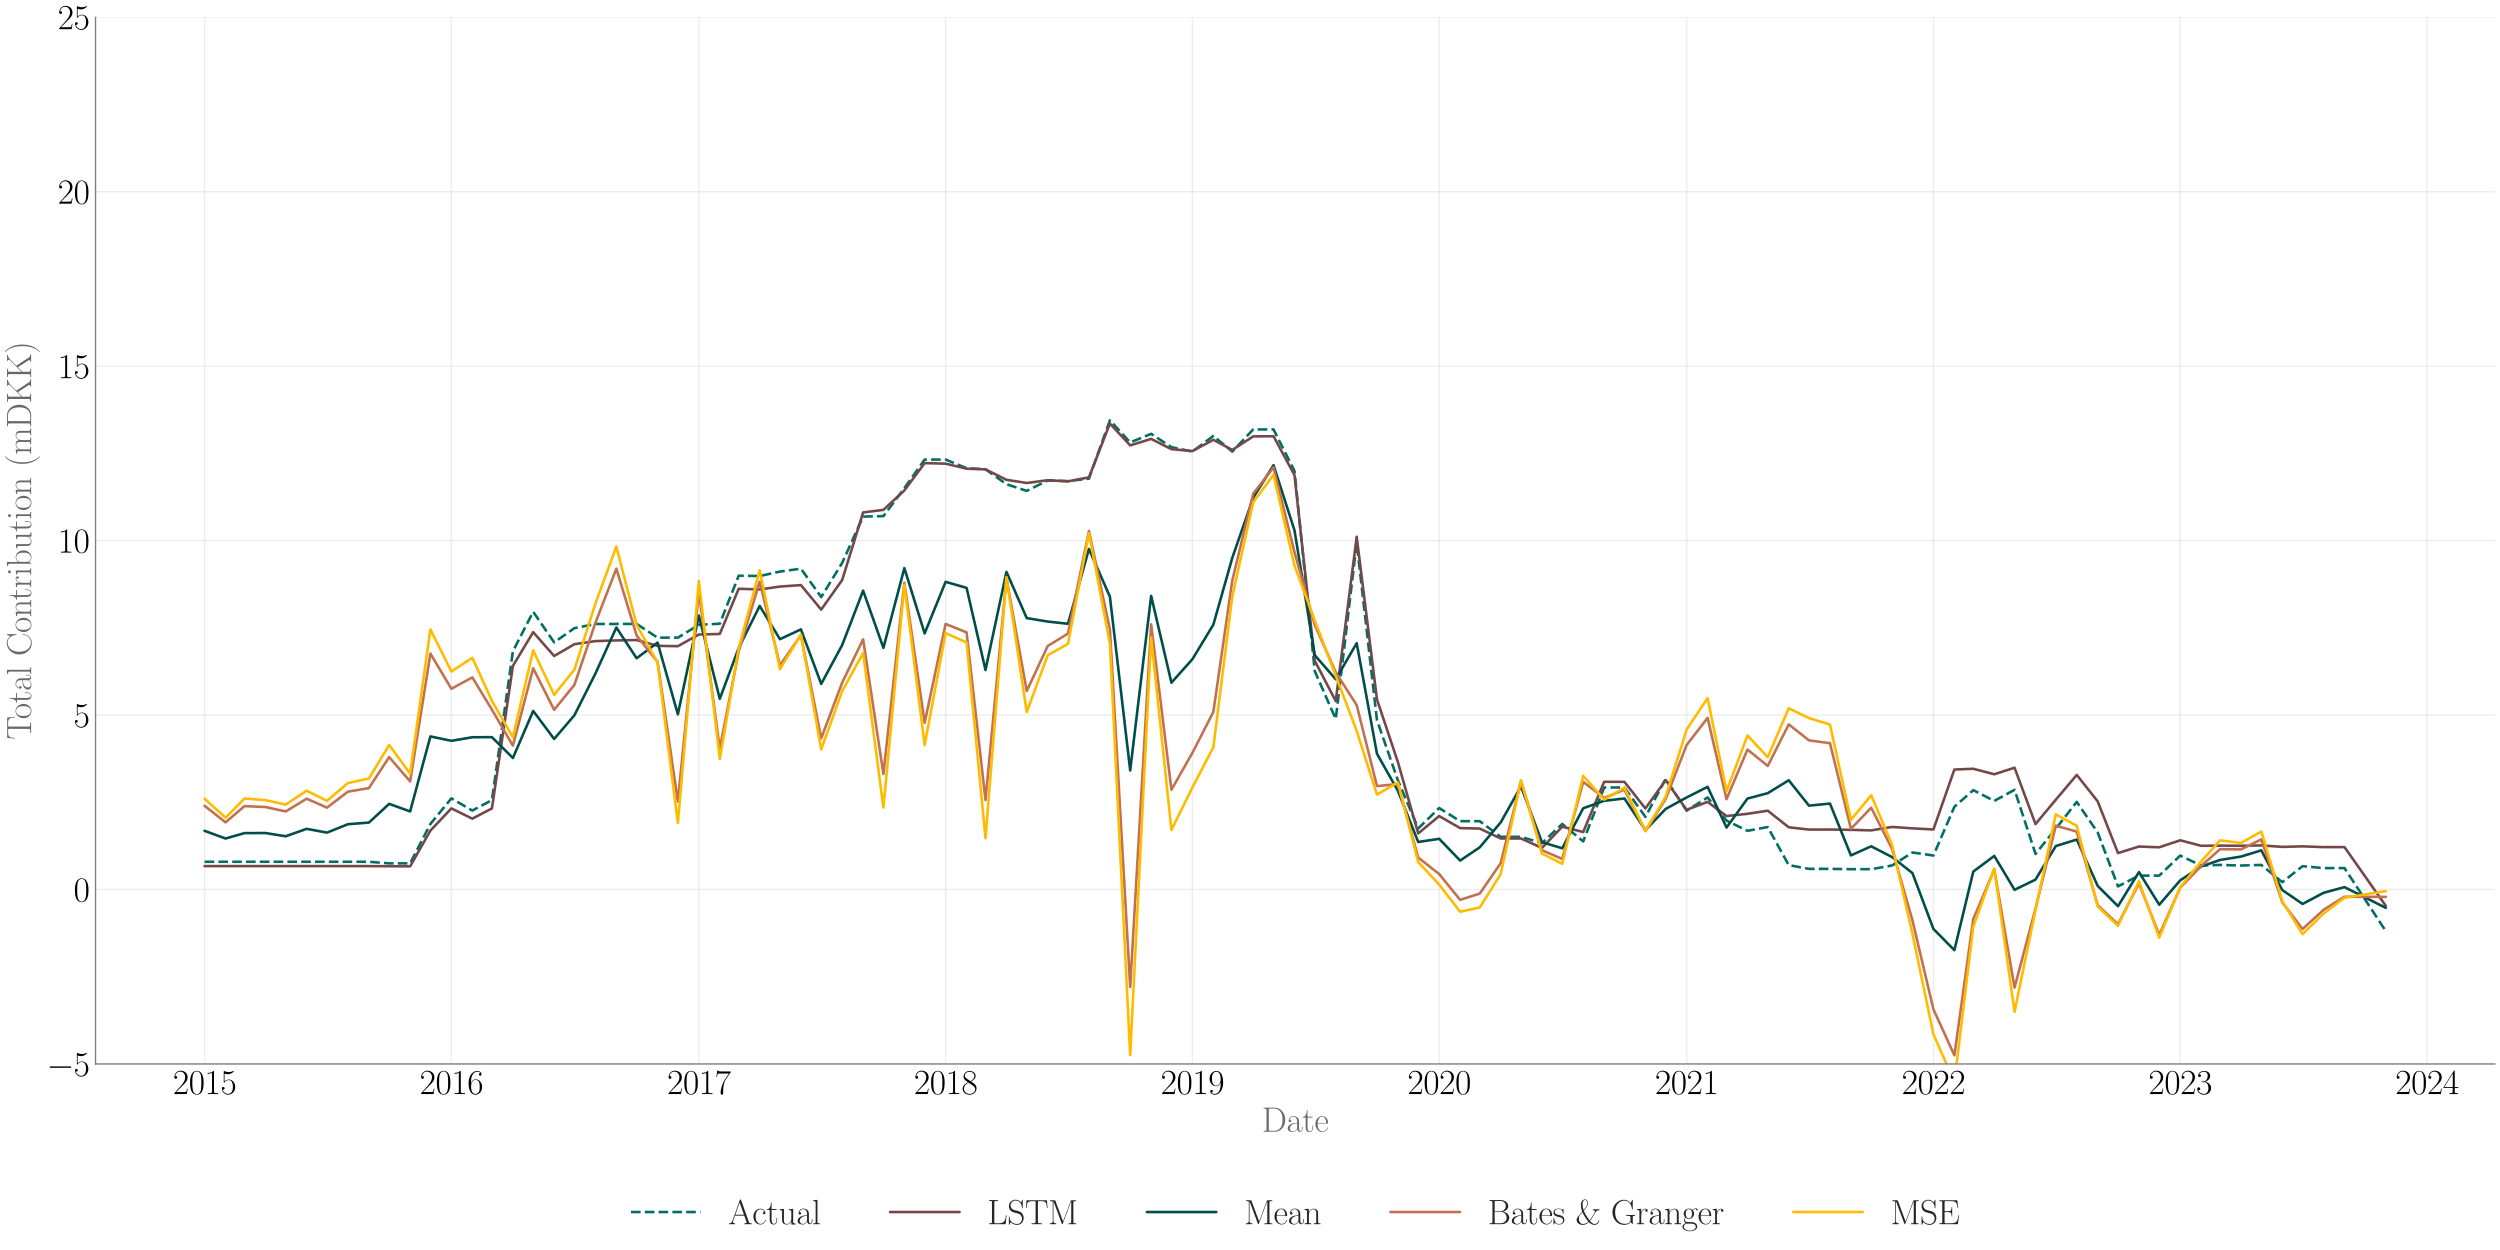 <?xml version="1.0" encoding="utf-8" standalone="no"?>
<!DOCTYPE svg PUBLIC "-//W3C//DTD SVG 1.1//EN"
  "http://www.w3.org/Graphics/SVG/1.1/DTD/svg11.dtd">
<svg xmlns:xlink="http://www.w3.org/1999/xlink" width="1440pt" height="720pt" viewBox="0 0 1440 720" xmlns="http://www.w3.org/2000/svg" version="1.1">
 <defs>
  <style type="text/css">*{stroke-linejoin: round; stroke-linecap: butt}</style>
 </defs>
 <g id="figure_1">
  <g id="patch_1">
   <path d="M 0 720 
L 1440 720 
L 1440 0 
L 0 0 
z
" style="fill: #ffffff"/>
  </g>
  <g id="axes_1">
   <g id="patch_2">
    <path d="M 55.026 612.833 
L 1437 612.833 
L 1437 9.919 
L 55.026 9.919 
z
" style="fill: #ffffff"/>
   </g>
   <g id="matplotlib.axis_1">
    <g id="xtick_1">
     <g id="line2d_1">
      <path d="M 117.843 612.833 
L 117.843 9.919 
" clip-path="url(#p25ed73c922)" style="fill: none; stroke: #cccccc; stroke-opacity: 0.35; stroke-width: 0.8; stroke-linecap: round"/>
     </g>
     <g id="text_1">
      <!-- $\mathdefault{2015}$ -->
      <g transform="translate(99.567 630.17) scale(0.2 -0.2)">
       <defs>
        <path id="CMR17-32" d="M 2669 989 
L 2554 989 
C 2490 536 2438 459 2413 420 
C 2381 369 1920 369 1830 369 
L 602 369 
C 832 619 1280 1072 1824 1597 
C 2214 1967 2669 2402 2669 3035 
C 2669 3790 2067 4224 1395 4224 
C 691 4224 262 3604 262 3030 
C 262 2780 448 2748 525 2748 
C 589 2748 781 2787 781 3010 
C 781 3207 614 3264 525 3264 
C 486 3264 448 3258 422 3245 
C 544 3790 915 4058 1306 4058 
C 1862 4058 2227 3617 2227 3035 
C 2227 2479 1901 2000 1536 1584 
L 262 146 
L 262 0 
L 2515 0 
L 2669 989 
z
" transform="scale(0.016)"/>
        <path id="CMR17-30" d="M 2688 2025 
C 2688 2416 2682 3080 2413 3591 
C 2176 4039 1798 4198 1466 4198 
C 1158 4198 768 4058 525 3597 
C 269 3118 243 2524 243 2025 
C 243 1661 250 1106 448 619 
C 723 -39 1216 -128 1466 -128 
C 1760 -128 2208 -7 2470 600 
C 2662 1042 2688 1559 2688 2025 
z
M 1466 -26 
C 1056 -26 813 325 723 812 
C 653 1188 653 1738 653 2096 
C 653 2588 653 2997 736 3387 
C 858 3929 1216 4096 1466 4096 
C 1728 4096 2067 3923 2189 3400 
C 2272 3036 2278 2607 2278 2096 
C 2278 1680 2278 1169 2202 792 
C 2067 95 1690 -26 1466 -26 
z
" transform="scale(0.016)"/>
        <path id="CMR17-31" d="M 1702 4058 
C 1702 4192 1696 4192 1606 4192 
C 1357 3916 979 3827 621 3827 
C 602 3827 570 3827 563 3808 
C 557 3795 557 3782 557 3648 
C 755 3648 1088 3686 1344 3839 
L 1344 461 
C 1344 236 1331 160 781 160 
L 589 160 
L 589 0 
C 896 0 1216 0 1523 0 
C 1830 0 2150 0 2458 0 
L 2458 160 
L 2266 160 
C 1715 160 1702 230 1702 458 
L 1702 4058 
z
" transform="scale(0.016)"/>
        <path id="CMR17-35" d="M 730 3692 
C 794 3666 1056 3584 1325 3584 
C 1920 3584 2246 3911 2432 4100 
C 2432 4157 2432 4192 2394 4192 
C 2387 4192 2374 4192 2323 4163 
C 2099 4058 1837 3973 1517 3973 
C 1325 3973 1037 3999 723 4139 
C 653 4171 640 4171 634 4171 
C 602 4171 595 4164 595 4037 
L 595 2203 
C 595 2089 595 2057 659 2057 
C 691 2057 704 2070 736 2114 
C 941 2401 1222 2522 1542 2522 
C 1766 2522 2246 2382 2246 1289 
C 2246 1085 2246 715 2054 421 
C 1894 159 1645 25 1370 25 
C 947 25 518 320 403 814 
C 429 807 480 795 506 795 
C 589 795 749 840 749 1038 
C 749 1210 627 1280 506 1280 
C 358 1280 262 1190 262 1011 
C 262 454 704 -128 1382 -128 
C 2042 -128 2669 440 2669 1264 
C 2669 2030 2170 2624 1549 2624 
C 1222 2624 947 2503 730 2274 
L 730 3692 
z
" transform="scale(0.016)"/>
       </defs>
       <use xlink:href="#CMR17-32" transform="scale(0.996)"/>
       <use xlink:href="#CMR17-30" transform="translate(45.69 0) scale(0.996)"/>
       <use xlink:href="#CMR17-31" transform="translate(91.381 0) scale(0.996)"/>
       <use xlink:href="#CMR17-35" transform="translate(137.071 0) scale(0.996)"/>
      </g>
     </g>
    </g>
    <g id="xtick_2">
     <g id="line2d_2">
      <path d="M 259.99 612.833 
L 259.99 9.919 
" clip-path="url(#p25ed73c922)" style="fill: none; stroke: #cccccc; stroke-opacity: 0.35; stroke-width: 0.8; stroke-linecap: round"/>
     </g>
     <g id="text_2">
      <!-- $\mathdefault{2016}$ -->
      <g transform="translate(241.714 630.17) scale(0.2 -0.2)">
       <defs>
        <path id="CMR17-36" d="M 678 2176 
C 678 3690 1395 4032 1811 4032 
C 1946 4032 2272 4009 2400 3776 
C 2298 3776 2106 3776 2106 3553 
C 2106 3381 2246 3323 2336 3323 
C 2394 3323 2566 3348 2566 3560 
C 2566 3954 2246 4179 1805 4179 
C 1043 4179 243 3390 243 1984 
C 243 253 966 -128 1478 -128 
C 2099 -128 2688 427 2688 1283 
C 2688 2081 2170 2662 1517 2662 
C 1126 2662 838 2407 678 1960 
L 678 2176 
z
M 1478 25 
C 691 25 691 1200 691 1436 
C 691 1896 909 2560 1504 2560 
C 1613 2560 1926 2560 2138 2120 
C 2253 1870 2253 1609 2253 1289 
C 2253 944 2253 690 2118 434 
C 1978 171 1773 25 1478 25 
z
" transform="scale(0.016)"/>
       </defs>
       <use xlink:href="#CMR17-32" transform="scale(0.996)"/>
       <use xlink:href="#CMR17-30" transform="translate(45.69 0) scale(0.996)"/>
       <use xlink:href="#CMR17-31" transform="translate(91.381 0) scale(0.996)"/>
       <use xlink:href="#CMR17-36" transform="translate(137.071 0) scale(0.996)"/>
      </g>
     </g>
    </g>
    <g id="xtick_3">
     <g id="line2d_3">
      <path d="M 402.525 612.833 
L 402.525 9.919 
" clip-path="url(#p25ed73c922)" style="fill: none; stroke: #cccccc; stroke-opacity: 0.35; stroke-width: 0.8; stroke-linecap: round"/>
     </g>
     <g id="text_3">
      <!-- $\mathdefault{2017}$ -->
      <g transform="translate(384.249 630.17) scale(0.2 -0.2)">
       <defs>
        <path id="CMR17-37" d="M 2886 3941 
L 2886 4081 
L 1382 4081 
C 634 4081 621 4165 595 4288 
L 480 4288 
L 294 3094 
L 410 3094 
C 429 3215 474 3540 550 3661 
C 589 3712 1062 3712 1171 3712 
L 2579 3712 
L 1869 2661 
C 1395 1954 1069 999 1069 165 
C 1069 89 1069 -128 1299 -128 
C 1530 -128 1530 89 1530 171 
L 1530 465 
C 1530 1508 1709 2196 2003 2636 
L 2886 3941 
z
" transform="scale(0.016)"/>
       </defs>
       <use xlink:href="#CMR17-32" transform="scale(0.996)"/>
       <use xlink:href="#CMR17-30" transform="translate(45.69 0) scale(0.996)"/>
       <use xlink:href="#CMR17-31" transform="translate(91.381 0) scale(0.996)"/>
       <use xlink:href="#CMR17-37" transform="translate(137.071 0) scale(0.996)"/>
      </g>
     </g>
    </g>
    <g id="xtick_4">
     <g id="line2d_4">
      <path d="M 544.672 612.833 
L 544.672 9.919 
" clip-path="url(#p25ed73c922)" style="fill: none; stroke: #cccccc; stroke-opacity: 0.35; stroke-width: 0.8; stroke-linecap: round"/>
     </g>
     <g id="text_4">
      <!-- $\mathdefault{2018}$ -->
      <g transform="translate(526.396 630.17) scale(0.2 -0.2)">
       <defs>
        <path id="CMR17-38" d="M 1741 2264 
C 2144 2467 2554 2773 2554 3263 
C 2554 3841 1990 4179 1472 4179 
C 890 4179 378 3759 378 3180 
C 378 3021 416 2747 666 2505 
C 730 2442 998 2251 1171 2130 
C 883 1983 211 1634 211 934 
C 211 279 838 -128 1459 -128 
C 2144 -128 2720 362 2720 1010 
C 2720 1590 2330 1857 2074 2029 
L 1741 2264 
z
M 902 2822 
C 851 2854 595 3051 595 3351 
C 595 3739 998 4032 1459 4032 
C 1965 4032 2336 3676 2336 3262 
C 2336 2669 1670 2331 1638 2331 
C 1632 2331 1626 2331 1574 2370 
L 902 2822 
z
M 2080 1519 
C 2176 1449 2483 1240 2483 851 
C 2483 381 2010 25 1472 25 
C 890 25 448 438 448 940 
C 448 1443 838 1862 1280 2060 
L 2080 1519 
z
" transform="scale(0.016)"/>
       </defs>
       <use xlink:href="#CMR17-32" transform="scale(0.996)"/>
       <use xlink:href="#CMR17-30" transform="translate(45.69 0) scale(0.996)"/>
       <use xlink:href="#CMR17-31" transform="translate(91.381 0) scale(0.996)"/>
       <use xlink:href="#CMR17-38" transform="translate(137.071 0) scale(0.996)"/>
      </g>
     </g>
    </g>
    <g id="xtick_5">
     <g id="line2d_5">
      <path d="M 686.818 612.833 
L 686.818 9.919 
" clip-path="url(#p25ed73c922)" style="fill: none; stroke: #cccccc; stroke-opacity: 0.35; stroke-width: 0.8; stroke-linecap: round"/>
     </g>
     <g id="text_5">
      <!-- $\mathdefault{2019}$ -->
      <g transform="translate(668.542 630.17) scale(0.2 -0.2)">
       <defs>
        <path id="CMR17-39" d="M 2253 1864 
C 2253 464 1670 31 1190 31 
C 1043 31 685 31 538 294 
C 704 268 826 357 826 518 
C 826 692 685 749 595 749 
C 538 749 365 723 365 506 
C 365 71 742 -128 1203 -128 
C 1939 -128 2688 674 2688 2073 
C 2688 3817 1971 4179 1485 4179 
C 851 4179 243 3628 243 2778 
C 243 1991 762 1408 1414 1408 
C 1952 1408 2189 1903 2253 2112 
L 2253 1864 
z
M 1427 1510 
C 1254 1510 1011 1542 813 1922 
C 678 2169 678 2461 678 2771 
C 678 3146 678 3405 858 3684 
C 947 3817 1114 4032 1485 4032 
C 2240 4032 2240 2885 2240 2632 
C 2240 2182 2035 1510 1427 1510 
z
" transform="scale(0.016)"/>
       </defs>
       <use xlink:href="#CMR17-32" transform="scale(0.996)"/>
       <use xlink:href="#CMR17-30" transform="translate(45.69 0) scale(0.996)"/>
       <use xlink:href="#CMR17-31" transform="translate(91.381 0) scale(0.996)"/>
       <use xlink:href="#CMR17-39" transform="translate(137.071 0) scale(0.996)"/>
      </g>
     </g>
    </g>
    <g id="xtick_6">
     <g id="line2d_6">
      <path d="M 828.964 612.833 
L 828.964 9.919 
" clip-path="url(#p25ed73c922)" style="fill: none; stroke: #cccccc; stroke-opacity: 0.35; stroke-width: 0.8; stroke-linecap: round"/>
     </g>
     <g id="text_6">
      <!-- $\mathdefault{2020}$ -->
      <g transform="translate(810.688 630.17) scale(0.2 -0.2)">
       <use xlink:href="#CMR17-32" transform="scale(0.996)"/>
       <use xlink:href="#CMR17-30" transform="translate(45.69 0) scale(0.996)"/>
       <use xlink:href="#CMR17-32" transform="translate(91.381 0) scale(0.996)"/>
       <use xlink:href="#CMR17-30" transform="translate(137.071 0) scale(0.996)"/>
      </g>
     </g>
    </g>
    <g id="xtick_7">
     <g id="line2d_7">
      <path d="M 971.5 612.833 
L 971.5 9.919 
" clip-path="url(#p25ed73c922)" style="fill: none; stroke: #cccccc; stroke-opacity: 0.35; stroke-width: 0.8; stroke-linecap: round"/>
     </g>
     <g id="text_7">
      <!-- $\mathdefault{2021}$ -->
      <g transform="translate(953.224 630.17) scale(0.2 -0.2)">
       <use xlink:href="#CMR17-32" transform="scale(0.996)"/>
       <use xlink:href="#CMR17-30" transform="translate(45.69 0) scale(0.996)"/>
       <use xlink:href="#CMR17-32" transform="translate(91.381 0) scale(0.996)"/>
       <use xlink:href="#CMR17-31" transform="translate(137.071 0) scale(0.996)"/>
      </g>
     </g>
    </g>
    <g id="xtick_8">
     <g id="line2d_8">
      <path d="M 1113.646 612.833 
L 1113.646 9.919 
" clip-path="url(#p25ed73c922)" style="fill: none; stroke: #cccccc; stroke-opacity: 0.35; stroke-width: 0.8; stroke-linecap: round"/>
     </g>
     <g id="text_8">
      <!-- $\mathdefault{2022}$ -->
      <g transform="translate(1095.37 630.17) scale(0.2 -0.2)">
       <use xlink:href="#CMR17-32" transform="scale(0.996)"/>
       <use xlink:href="#CMR17-30" transform="translate(45.69 0) scale(0.996)"/>
       <use xlink:href="#CMR17-32" transform="translate(91.381 0) scale(0.996)"/>
       <use xlink:href="#CMR17-32" transform="translate(137.071 0) scale(0.996)"/>
      </g>
     </g>
    </g>
    <g id="xtick_9">
     <g id="line2d_9">
      <path d="M 1255.792 612.833 
L 1255.792 9.919 
" clip-path="url(#p25ed73c922)" style="fill: none; stroke: #cccccc; stroke-opacity: 0.35; stroke-width: 0.8; stroke-linecap: round"/>
     </g>
     <g id="text_9">
      <!-- $\mathdefault{2023}$ -->
      <g transform="translate(1237.516 630.17) scale(0.2 -0.2)">
       <defs>
        <path id="CMR17-33" d="M 1414 2157 
C 1984 2157 2234 1662 2234 1090 
C 2234 320 1824 25 1453 25 
C 1114 25 563 194 390 693 
C 422 680 454 680 486 680 
C 640 680 755 782 755 948 
C 755 1133 614 1216 486 1216 
C 378 1216 211 1165 211 926 
C 211 335 787 -128 1466 -128 
C 2176 -128 2720 430 2720 1085 
C 2720 1707 2208 2157 1600 2227 
C 2086 2328 2554 2756 2554 3329 
C 2554 3820 2048 4179 1472 4179 
C 890 4179 378 3829 378 3329 
C 378 3110 544 3072 627 3072 
C 762 3072 877 3155 877 3321 
C 877 3486 762 3569 627 3569 
C 602 3569 570 3569 544 3557 
C 730 3959 1235 4032 1459 4032 
C 1683 4032 2106 3925 2106 3320 
C 2106 3143 2080 2828 1862 2550 
C 1670 2304 1453 2304 1242 2284 
C 1210 2284 1062 2269 1037 2269 
C 992 2263 966 2257 966 2208 
C 966 2163 973 2157 1101 2157 
L 1414 2157 
z
" transform="scale(0.016)"/>
       </defs>
       <use xlink:href="#CMR17-32" transform="scale(0.996)"/>
       <use xlink:href="#CMR17-30" transform="translate(45.69 0) scale(0.996)"/>
       <use xlink:href="#CMR17-32" transform="translate(91.381 0) scale(0.996)"/>
       <use xlink:href="#CMR17-33" transform="translate(137.071 0) scale(0.996)"/>
      </g>
     </g>
    </g>
    <g id="xtick_10">
     <g id="line2d_10">
      <path d="M 1397.939 612.833 
L 1397.939 9.919 
" clip-path="url(#p25ed73c922)" style="fill: none; stroke: #cccccc; stroke-opacity: 0.35; stroke-width: 0.8; stroke-linecap: round"/>
     </g>
     <g id="text_10">
      <!-- $\mathdefault{2024}$ -->
      <g transform="translate(1379.663 630.17) scale(0.2 -0.2)">
       <defs>
        <path id="CMR17-34" d="M 2150 4122 
C 2150 4256 2144 4256 2029 4256 
L 128 1254 
L 128 1088 
L 1779 1088 
L 1779 457 
C 1779 224 1766 160 1318 160 
L 1197 160 
L 1197 0 
C 1402 0 1747 0 1965 0 
C 2182 0 2528 0 2733 0 
L 2733 160 
L 2611 160 
C 2163 160 2150 224 2150 457 
L 2150 1088 
L 2803 1088 
L 2803 1254 
L 2150 1254 
L 2150 4122 
z
M 1798 3703 
L 1798 1254 
L 256 1254 
L 1798 3703 
z
" transform="scale(0.016)"/>
       </defs>
       <use xlink:href="#CMR17-32" transform="scale(0.996)"/>
       <use xlink:href="#CMR17-30" transform="translate(45.69 0) scale(0.996)"/>
       <use xlink:href="#CMR17-32" transform="translate(91.381 0) scale(0.996)"/>
       <use xlink:href="#CMR17-34" transform="translate(137.071 0) scale(0.996)"/>
      </g>
     </g>
    </g>
    <g id="text_11">
     <!-- Date -->
     <g style="fill: #696969" transform="translate(726.828 651.882) scale(0.2 -0.2)">
      <defs>
       <path id="CMR17-44" d="M 333 4352 
L 333 4186 
C 774 4186 845 4186 845 3900 
L 845 452 
C 845 166 774 166 333 166 
L 333 0 
L 2368 0 
C 3398 0 4224 943 4224 2141 
C 4224 3346 3411 4352 2368 4352 
L 333 4352 
z
M 1523 166 
C 1267 166 1254 197 1254 414 
L 1254 3938 
C 1254 4155 1267 4186 1523 4186 
L 2240 4186 
C 2771 4186 3750 3874 3750 2141 
C 3750 1242 3488 879 3366 707 
C 3213 510 2848 166 2240 166 
L 1523 166 
z
" transform="scale(0.016)"/>
       <path id="CMR17-61" d="M 2304 1653 
C 2304 2072 2304 2294 2035 2543 
C 1798 2752 1523 2816 1306 2816 
C 800 2816 435 2407 435 1971 
C 435 1728 627 1728 666 1728 
C 749 1728 896 1778 896 1954 
C 896 2112 774 2181 666 2181 
C 640 2181 608 2174 589 2168 
C 723 2592 1069 2714 1293 2714 
C 1613 2714 1965 2429 1965 1885 
L 1965 1600 
C 1587 1600 1133 1549 774 1357 
C 371 1133 256 813 256 570 
C 256 77 832 -64 1171 -64 
C 1523 -64 1850 139 1990 511 
C 2003 233 2182 -18 2464 -18 
C 2598 -18 2938 70 2938 567 
L 2938 920 
L 2822 920 
L 2822 562 
C 2822 178 2650 128 2566 128 
C 2304 128 2304 458 2304 738 
L 2304 1653 
z
M 1965 870 
C 1965 317 1568 38 1216 38 
C 896 38 646 275 646 570 
C 646 761 730 1100 1101 1305 
C 1408 1478 1760 1504 1965 1504 
L 1965 870 
z
" transform="scale(0.016)"/>
       <path id="CMR17-74" d="M 966 2560 
L 1862 2560 
L 1862 2725 
L 966 2725 
L 966 3904 
L 851 3904 
C 838 3245 614 2668 70 2668 
L 70 2560 
L 627 2560 
L 627 771 
C 627 650 627 -64 1370 -64 
C 1747 -64 1965 306 1965 777 
L 1965 1140 
L 1850 1140 
L 1850 783 
C 1850 344 1677 51 1408 51 
C 1222 51 966 178 966 758 
L 966 2560 
z
" transform="scale(0.016)"/>
       <path id="CMR17-65" d="M 2438 1472 
C 2464 1498 2464 1511 2464 1576 
C 2464 2238 2118 2816 1389 2816 
C 710 2816 173 2169 173 1383 
C 173 551 781 -64 1459 -64 
C 2176 -64 2458 607 2458 740 
C 2458 784 2419 784 2406 784 
C 2362 784 2355 771 2330 696 
C 2189 265 1837 51 1504 51 
C 1229 51 954 203 781 480 
C 582 803 582 1176 582 1472 
L 2438 1472 
z
M 589 1568 
C 634 2505 1126 2714 1382 2714 
C 1818 2714 2112 2297 2118 1568 
L 589 1568 
z
" transform="scale(0.016)"/>
      </defs>
      <use xlink:href="#CMR17-44" transform="scale(0.996)"/>
      <use xlink:href="#CMR17-61" transform="translate(70.394 0) scale(0.996)"/>
      <use xlink:href="#CMR17-74" transform="translate(116.084 0) scale(0.996)"/>
      <use xlink:href="#CMR17-65" transform="translate(151.365 0) scale(0.996)"/>
     </g>
    </g>
   </g>
   <g id="matplotlib.axis_2">
    <g id="ytick_1">
     <g id="line2d_11">
      <path d="M 55.026 612.833 
L 1437 612.833 
" clip-path="url(#p25ed73c922)" style="fill: none; stroke: #cccccc; stroke-opacity: 0.35; stroke-width: 0.8; stroke-linecap: round"/>
     </g>
     <g id="text_12">
      <!-- $\mathdefault{−5}$ -->
      <g transform="translate(26.891 619.751) scale(0.2 -0.2)">
       <defs>
        <path id="CMSY10-0" d="M 4218 1472 
C 4326 1472 4442 1472 4442 1600 
C 4442 1728 4326 1728 4218 1728 
L 755 1728 
C 646 1728 531 1728 531 1600 
C 531 1472 646 1472 755 1472 
L 4218 1472 
z
" transform="scale(0.016)"/>
       </defs>
       <use xlink:href="#CMSY10-0" transform="scale(0.996)"/>
       <use xlink:href="#CMR17-35" transform="translate(77.487 0) scale(0.996)"/>
      </g>
     </g>
    </g>
    <g id="ytick_2">
     <g id="line2d_12">
      <path d="M 55.026 512.347 
L 1437 512.347 
" clip-path="url(#p25ed73c922)" style="fill: none; stroke: #cccccc; stroke-opacity: 0.35; stroke-width: 0.8; stroke-linecap: round"/>
     </g>
     <g id="text_13">
      <!-- $\mathdefault{0}$ -->
      <g transform="translate(42.388 519.266) scale(0.2 -0.2)">
       <use xlink:href="#CMR17-30" transform="scale(0.996)"/>
      </g>
     </g>
    </g>
    <g id="ytick_3">
     <g id="line2d_13">
      <path d="M 55.026 411.861 
L 1437 411.861 
" clip-path="url(#p25ed73c922)" style="fill: none; stroke: #cccccc; stroke-opacity: 0.35; stroke-width: 0.8; stroke-linecap: round"/>
     </g>
     <g id="text_14">
      <!-- $\mathdefault{5}$ -->
      <g transform="translate(42.388 418.78) scale(0.2 -0.2)">
       <use xlink:href="#CMR17-35" transform="scale(0.996)"/>
      </g>
     </g>
    </g>
    <g id="ytick_4">
     <g id="line2d_14">
      <path d="M 55.026 311.376 
L 1437 311.376 
" clip-path="url(#p25ed73c922)" style="fill: none; stroke: #cccccc; stroke-opacity: 0.35; stroke-width: 0.8; stroke-linecap: round"/>
     </g>
     <g id="text_15">
      <!-- $\mathdefault{10}$ -->
      <g transform="translate(33.25 318.294) scale(0.2 -0.2)">
       <use xlink:href="#CMR17-31" transform="scale(0.996)"/>
       <use xlink:href="#CMR17-30" transform="translate(45.69 0) scale(0.996)"/>
      </g>
     </g>
    </g>
    <g id="ytick_5">
     <g id="line2d_15">
      <path d="M 55.026 210.89 
L 1437 210.89 
" clip-path="url(#p25ed73c922)" style="fill: none; stroke: #cccccc; stroke-opacity: 0.35; stroke-width: 0.8; stroke-linecap: round"/>
     </g>
     <g id="text_16">
      <!-- $\mathdefault{15}$ -->
      <g transform="translate(33.25 217.809) scale(0.2 -0.2)">
       <use xlink:href="#CMR17-31" transform="scale(0.996)"/>
       <use xlink:href="#CMR17-35" transform="translate(45.69 0) scale(0.996)"/>
      </g>
     </g>
    </g>
    <g id="ytick_6">
     <g id="line2d_16">
      <path d="M 55.026 110.404 
L 1437 110.404 
" clip-path="url(#p25ed73c922)" style="fill: none; stroke: #cccccc; stroke-opacity: 0.35; stroke-width: 0.8; stroke-linecap: round"/>
     </g>
     <g id="text_17">
      <!-- $\mathdefault{20}$ -->
      <g transform="translate(33.25 117.323) scale(0.2 -0.2)">
       <use xlink:href="#CMR17-32" transform="scale(0.996)"/>
       <use xlink:href="#CMR17-30" transform="translate(45.69 0) scale(0.996)"/>
      </g>
     </g>
    </g>
    <g id="ytick_7">
     <g id="line2d_17">
      <path d="M 55.026 9.919 
L 1437 9.919 
" clip-path="url(#p25ed73c922)" style="fill: none; stroke: #cccccc; stroke-opacity: 0.35; stroke-width: 0.8; stroke-linecap: round"/>
     </g>
     <g id="text_18">
      <!-- $\mathdefault{25}$ -->
      <g transform="translate(33.25 16.837) scale(0.2 -0.2)">
       <use xlink:href="#CMR17-32" transform="scale(0.996)"/>
       <use xlink:href="#CMR17-35" transform="translate(45.69 0) scale(0.996)"/>
      </g>
     </g>
    </g>
    <g id="text_19">
     <!-- Total Contribution (mDKK) -->
     <g style="fill: #696969" transform="translate(17.926 425.982) rotate(-90) scale(0.2 -0.2)">
      <defs>
       <path id="CMR17-54" d="M 3981 4326 
L 288 4326 
L 179 2918 
L 294 2918 
C 378 3976 467 4160 1453 4160 
C 1568 4160 1754 4160 1805 4154 
C 1926 4135 1926 4058 1926 3912 
L 1926 459 
C 1926 230 1907 160 1376 160 
L 1197 160 
L 1197 0 
C 1504 0 1824 0 2138 0 
C 2451 0 2771 0 3078 0 
L 3078 160 
L 2899 160 
C 2368 160 2349 230 2349 459 
L 2349 3912 
C 2349 4052 2349 4129 2464 4154 
C 2515 4160 2701 4160 2816 4160 
C 3795 4160 3891 3976 3974 2918 
L 4090 2918 
L 3981 4326 
z
" transform="scale(0.016)"/>
       <path id="CMR17-6f" d="M 2758 1356 
C 2758 2176 2163 2816 1466 2816 
C 768 2816 173 2176 173 1356 
C 173 551 768 -64 1466 -64 
C 2163 -64 2758 551 2758 1356 
z
M 1466 51 
C 1165 51 909 230 762 480 
C 602 767 582 1126 582 1408 
C 582 1677 595 2010 762 2298 
C 890 2509 1139 2714 1466 2714 
C 1754 2714 1997 2554 2150 2330 
C 2349 2029 2349 1607 2349 1408 
C 2349 1158 2336 775 2163 467 
C 1984 173 1709 51 1466 51 
z
" transform="scale(0.016)"/>
       <path id="CMR17-6c" d="M 979 4396 
L 218 4326 
L 218 4160 
C 595 4160 653 4122 653 3817 
L 653 426 
C 653 184 627 153 218 153 
L 218 -13 
C 371 0 653 0 813 0 
C 979 0 1261 0 1414 -13 
L 1414 153 
C 1005 153 979 178 979 426 
L 979 4396 
z
" transform="scale(0.016)"/>
       <path id="CMR17-43" d="M 3974 4289 
C 3974 4403 3968 4410 3930 4410 
C 3904 4410 3898 4403 3853 4327 
L 3571 3792 
C 3258 4187 2874 4416 2381 4416 
C 1286 4416 294 3456 294 2148 
C 294 826 1286 -128 2387 -128 
C 3366 -128 3974 730 3974 1461 
C 3974 1524 3974 1550 3917 1550 
C 3866 1550 3866 1531 3859 1474 
C 3808 585 3168 38 2477 38 
C 1824 38 781 495 781 2147 
C 781 3805 1843 4250 2464 4250 
C 3187 4250 3712 3628 3834 2745 
C 3846 2668 3846 2655 3904 2655 
C 3974 2655 3974 2668 3974 2783 
L 3974 4289 
z
" transform="scale(0.016)"/>
       <path id="CMR17-6e" d="M 2656 1933 
C 2656 2259 2592 2790 1837 2790 
C 1331 2790 1069 2400 973 2144 
L 966 2144 
L 966 2790 
L 211 2720 
L 211 2554 
C 589 2554 646 2515 646 2208 
L 646 428 
C 646 184 621 153 211 153 
L 211 -13 
C 365 0 646 0 813 0 
C 979 0 1267 0 1421 -13 
L 1421 153 
C 1011 153 986 178 986 428 
L 986 1658 
C 986 2247 1344 2688 1792 2688 
C 2266 2688 2317 2266 2317 1958 
L 2317 428 
C 2317 184 2291 153 1882 153 
L 1882 -13 
C 2035 0 2317 0 2483 0 
C 2650 0 2938 0 3091 -13 
L 3091 153 
C 2682 153 2656 178 2656 428 
L 2656 1933 
z
" transform="scale(0.016)"/>
       <path id="CMR17-72" d="M 960 1497 
C 960 2112 1222 2688 1702 2688 
C 1747 2688 1792 2682 1837 2662 
C 1837 2662 1696 2617 1696 2452 
C 1696 2298 1818 2234 1914 2234 
C 1990 2234 2131 2279 2131 2458 
C 2131 2663 1926 2790 1709 2790 
C 1222 2790 1011 2317 947 2093 
L 941 2093 
L 941 2790 
L 198 2720 
L 198 2554 
C 576 2554 634 2515 634 2208 
L 634 428 
C 634 184 608 153 198 153 
L 198 -13 
C 352 0 646 0 813 0 
C 998 0 1325 0 1498 -13 
L 1498 153 
C 1037 153 960 153 960 440 
L 960 1497 
z
" transform="scale(0.016)"/>
       <path id="CMR17-69" d="M 992 3909 
C 992 4049 877 4170 730 4170 
C 589 4170 467 4056 467 3909 
C 467 3769 582 3648 730 3648 
C 870 3648 992 3763 992 3909 
z
M 243 2706 
L 243 2541 
C 602 2541 653 2502 653 2197 
L 653 427 
C 653 184 627 153 218 153 
L 218 -13 
C 371 0 646 0 806 0 
C 960 0 1222 0 1370 -13 
L 1370 153 
C 992 153 979 191 979 420 
L 979 2776 
L 243 2706 
z
" transform="scale(0.016)"/>
       <path id="CMR17-62" d="M 960 4396 
L 198 4326 
L 198 4160 
C 576 4160 634 4122 634 3817 
L 634 -13 
L 749 -13 
L 934 441 
C 1120 141 1395 -64 1766 -64 
C 2406 -64 3053 500 3053 1370 
C 3053 2188 2477 2790 1830 2790 
C 1434 2790 1152 2579 960 2330 
L 960 4396 
z
M 973 2004 
C 973 2118 973 2138 1062 2272 
C 1312 2657 1670 2688 1792 2688 
C 1984 2688 2643 2585 2643 1376 
C 2643 108 1888 38 1734 38 
C 1536 38 1248 114 1043 486 
C 973 608 973 621 973 735 
L 973 2004 
z
" transform="scale(0.016)"/>
       <path id="CMR17-75" d="M 1882 2693 
L 1882 2528 
C 2259 2528 2317 2489 2317 2186 
L 2317 1032 
C 2317 500 2029 38 1555 38 
C 1030 38 986 348 986 678 
L 986 2763 
L 211 2693 
L 211 2528 
C 467 2528 640 2528 646 2274 
L 646 1058 
C 646 633 646 361 813 183 
C 896 101 1056 -64 1517 -64 
C 2061 -64 2272 377 2323 506 
L 2330 506 
L 2330 -63 
L 3091 -63 
L 3091 128 
C 2714 128 2656 166 2656 473 
L 2656 2763 
L 1882 2693 
z
" transform="scale(0.016)"/>
       <path id="CMR17-28" d="M 1958 -1561 
C 1958 -1555 1958 -1542 1939 -1523 
C 1645 -1224 858 -407 858 1581 
C 858 3569 1632 4379 1946 4697 
C 1946 4704 1958 4717 1958 4736 
C 1958 4755 1939 4768 1914 4768 
C 1843 4768 1299 4296 986 3594 
C 666 2887 576 2199 576 1588 
C 576 1128 621 351 1005 -471 
C 1312 -1135 1837 -1600 1914 -1600 
C 1946 -1600 1958 -1587 1958 -1561 
z
" transform="scale(0.016)"/>
       <path id="CMR17-6d" d="M 4326 1933 
C 4326 2252 4269 2790 3507 2790 
C 3072 2790 2771 2496 2656 2151 
L 2650 2151 
C 2573 2676 2195 2790 1837 2790 
C 1331 2790 1069 2400 973 2144 
L 966 2144 
L 966 2790 
L 211 2720 
L 211 2554 
C 589 2554 646 2515 646 2208 
L 646 428 
C 646 184 621 153 211 153 
L 211 -13 
C 365 0 646 0 813 0 
C 979 0 1267 0 1421 -13 
L 1421 153 
C 1011 153 986 178 986 428 
L 986 1658 
C 986 2247 1344 2688 1792 2688 
C 2266 2688 2317 2266 2317 1958 
L 2317 428 
C 2317 184 2291 153 1882 153 
L 1882 -13 
C 2035 0 2317 0 2483 0 
C 2650 0 2938 0 3091 -13 
L 3091 153 
C 2682 153 2656 178 2656 428 
L 2656 1658 
C 2656 2247 3014 2688 3462 2688 
C 3936 2688 3987 2266 3987 1958 
L 3987 428 
C 3987 184 3962 153 3552 153 
L 3552 -13 
C 3706 0 3987 0 4154 0 
C 4320 0 4608 0 4762 -13 
L 4762 153 
C 4352 153 4326 178 4326 428 
L 4326 1933 
z
" transform="scale(0.016)"/>
       <path id="CMR17-4b" d="M 2362 2675 
L 3469 3782 
C 3699 4006 3942 4186 4301 4186 
L 4301 4352 
C 4173 4352 4013 4352 3885 4352 
C 3712 4352 3411 4352 3245 4358 
L 3245 4192 
C 3411 4180 3437 4065 3437 4019 
C 3437 3975 3411 3905 3386 3867 
L 1261 1738 
L 1261 3900 
C 1261 4186 1331 4186 1773 4186 
L 1773 4352 
C 1587 4352 1248 4352 1050 4352 
C 851 4352 512 4352 326 4352 
L 326 4186 
C 768 4186 838 4186 838 3899 
L 838 446 
C 838 160 768 160 326 160 
L 326 0 
C 512 0 851 0 1050 0 
C 1248 0 1587 0 1773 0 
L 1773 160 
C 1331 160 1261 160 1261 447 
L 1261 1579 
L 2080 2390 
L 3290 537 
C 3328 473 3373 390 3373 326 
C 3373 160 3194 160 3110 160 
L 3110 0 
C 3315 0 3610 0 3821 0 
C 3974 0 4237 0 4384 -6 
L 4384 160 
C 4077 160 3981 198 3789 493 
L 2362 2675 
z
" transform="scale(0.016)"/>
       <path id="CMR17-29" d="M 1683 1581 
C 1683 2040 1638 2817 1254 3639 
C 947 4303 422 4768 346 4768 
C 326 4768 301 4761 301 4729 
C 301 4717 307 4710 314 4697 
C 621 4378 1402 3568 1402 1584 
C 1402 -407 627 -1217 314 -1537 
C 307 -1549 301 -1556 301 -1568 
C 301 -1600 326 -1600 346 -1600 
C 416 -1600 960 -1128 1274 -426 
C 1594 281 1683 969 1683 1581 
z
" transform="scale(0.016)"/>
      </defs>
      <use xlink:href="#CMR17-54" transform="scale(0.996)"/>
      <use xlink:href="#CMR17-6f" transform="translate(58.703 0) scale(0.996)"/>
      <use xlink:href="#CMR17-74" transform="translate(104.393 0) scale(0.996)"/>
      <use xlink:href="#CMR17-61" transform="translate(139.674 0) scale(0.996)"/>
      <use xlink:href="#CMR17-6c" transform="translate(185.364 0) scale(0.996)"/>
      <use xlink:href="#CMR17-43" transform="translate(240.311 0) scale(0.996)"/>
      <use xlink:href="#CMR17-6f" transform="translate(306.821 0) scale(0.996)"/>
      <use xlink:href="#CMR17-6e" transform="translate(352.512 0) scale(0.996)"/>
      <use xlink:href="#CMR17-74" transform="translate(400.805 0) scale(0.996)"/>
      <use xlink:href="#CMR17-72" transform="translate(436.085 0) scale(0.996)"/>
      <use xlink:href="#CMR17-69" transform="translate(471.366 0) scale(0.996)"/>
      <use xlink:href="#CMR17-62" transform="translate(496.237 0) scale(0.996)"/>
      <use xlink:href="#CMR17-75" transform="translate(547.133 0) scale(0.996)"/>
      <use xlink:href="#CMR17-74" transform="translate(598.028 0) scale(0.996)"/>
      <use xlink:href="#CMR17-69" transform="translate(633.309 0) scale(0.996)"/>
      <use xlink:href="#CMR17-6f" transform="translate(658.18 0) scale(0.996)"/>
      <use xlink:href="#CMR17-6e" transform="translate(703.87 0) scale(0.996)"/>
      <use xlink:href="#CMR17-28" transform="translate(784.842 0) scale(0.996)"/>
      <use xlink:href="#CMR17-6d" transform="translate(820.122 0) scale(0.996)"/>
      <use xlink:href="#CMR17-44" transform="translate(897.042 0) scale(0.996)"/>
      <use xlink:href="#CMR17-4b" transform="translate(967.436 0) scale(0.996)"/>
      <use xlink:href="#CMR17-4b" transform="translate(1039.11 0) scale(0.996)"/>
      <use xlink:href="#CMR17-29" transform="translate(1110.785 0) scale(0.996)"/>
     </g>
    </g>
   </g>
   <g id="line2d_18">
    <path d="M 117.843 496.377 
L 212.478 496.377 
L 212.478 496.377 
L 224.161 497.292 
L 224.161 497.292 
L 236.234 497.292 
L 236.234 497.292 
L 247.917 474.592 
L 247.917 474.592 
L 259.99 459.867 
L 259.99 459.867 
L 272.062 466.878 
L 272.062 466.878 
L 283.356 460.845 
L 283.356 460.845 
L 295.429 375.144 
L 295.429 375.144 
L 307.112 352.372 
L 307.112 352.372 
L 319.185 370.013 
L 319.185 370.013 
L 330.868 361.808 
L 330.868 361.808 
L 342.941 359.409 
L 342.941 359.409 
L 366.697 359.364 
L 366.697 359.364 
L 378.769 367.295 
L 378.769 367.295 
L 390.453 367.295 
L 390.453 367.295 
L 402.525 359.877 
L 402.525 359.877 
L 414.598 359.275 
L 414.598 359.275 
L 425.502 331.599 
L 425.502 331.599 
L 437.575 331.804 
L 437.575 331.804 
L 449.258 329.217 
L 449.258 329.217 
L 461.331 327.546 
L 461.331 327.546 
L 473.014 343.889 
L 473.014 343.889 
L 485.087 324.22 
L 485.087 324.22 
L 497.16 297.562 
L 497.16 297.562 
L 508.843 297.274 
L 508.843 297.274 
L 520.916 281.17 
L 520.916 281.17 
L 532.599 264.72 
L 532.599 264.72 
L 544.672 264.72 
L 544.672 264.72 
L 556.744 269.663 
L 556.744 269.663 
L 567.649 270.278 
L 567.649 270.278 
L 579.721 278.912 
L 579.721 278.912 
L 591.405 282.749 
L 591.405 282.749 
L 603.477 276.747 
L 603.477 276.747 
L 615.161 277.115 
L 615.161 277.115 
L 627.233 275.695 
L 627.233 275.695 
L 639.306 242.105 
L 639.306 242.105 
L 650.989 254.839 
L 650.989 254.839 
L 663.062 249.896 
L 663.062 249.896 
L 674.745 257.564 
L 674.745 257.564 
L 686.818 260.121 
L 686.818 260.121 
L 698.891 251.11 
L 698.891 251.11 
L 709.795 260.121 
L 709.795 260.121 
L 721.868 247.338 
L 721.868 247.338 
L 733.551 247.338 
L 733.551 247.338 
L 745.624 271.278 
L 745.624 271.278 
L 757.307 386.622 
L 757.307 386.622 
L 769.38 414.142 
L 769.38 414.142 
L 781.452 312.666 
L 781.452 312.666 
L 793.136 414.813 
L 793.136 414.813 
L 805.208 449.5 
L 805.208 449.5 
L 816.892 477.192 
L 816.892 477.192 
L 828.964 465.431 
L 828.964 465.431 
L 841.037 472.999 
L 841.037 472.999 
L 852.331 472.999 
L 852.331 472.999 
L 864.403 482.01 
L 864.403 482.01 
L 876.087 482.01 
L 876.087 482.01 
L 888.159 485.661 
L 888.159 485.661 
L 899.843 474.601 
L 899.843 474.601 
L 911.915 484.643 
L 911.915 484.643 
L 923.988 453.609 
L 923.988 453.609 
L 935.671 453.609 
L 935.671 453.609 
L 947.744 470.506 
L 947.744 470.506 
L 959.427 448.63 
L 959.427 448.63 
L 971.5 466.953 
L 971.5 466.953 
L 983.573 459.332 
L 983.573 459.332 
L 994.477 472.675 
L 994.477 472.675 
L 1006.55 478.547 
L 1006.55 478.547 
L 1018.233 476.388 
L 1018.233 476.388 
L 1030.306 498.309 
L 1030.306 498.309 
L 1041.989 500.468 
L 1041.989 500.468 
L 1054.062 500.468 
L 1054.062 500.468 
L 1066.134 500.654 
L 1066.134 500.654 
L 1077.818 500.654 
L 1077.818 500.654 
L 1089.89 498.495 
L 1089.89 498.495 
L 1101.574 491.032 
L 1101.574 491.032 
L 1113.646 492.779 
L 1113.646 492.779 
L 1125.719 464.708 
L 1125.719 464.708 
L 1136.623 455.129 
L 1136.623 455.129 
L 1148.696 461.324 
L 1148.696 461.324 
L 1160.379 454.942 
L 1160.379 454.942 
L 1172.452 491.841 
L 1172.452 491.841 
L 1184.135 477.33 
L 1184.135 477.33 
L 1196.208 461.893 
L 1196.208 461.893 
L 1208.281 479.53 
L 1208.281 479.53 
L 1219.964 510.564 
L 1219.964 510.564 
L 1232.037 504.346 
L 1232.037 504.346 
L 1243.72 504.346 
L 1243.72 504.346 
L 1255.792 492.827 
L 1255.792 492.827 
L 1267.865 498.549 
L 1267.865 498.549 
L 1278.77 498.194 
L 1278.77 498.194 
L 1290.842 498.549 
L 1290.842 498.549 
L 1302.525 498.194 
L 1302.525 498.194 
L 1314.598 508.128 
L 1314.598 508.128 
L 1326.281 498.92 
L 1326.281 498.92 
L 1338.354 500.026 
L 1338.354 500.026 
L 1350.427 500.026 
L 1350.427 500.026 
L 1374.183 536.279 
L 1374.183 536.279 
" clip-path="url(#p25ed73c922)" style="fill: none; stroke-dasharray: 5.55,2.4; stroke-dashoffset: 0; stroke: #006e64; stroke-width: 1.5"/>
   </g>
   <g id="line2d_19">
    <path d="M 117.843 498.887 
L 212.478 498.891 
L 212.478 498.891 
L 236.234 499.004 
L 236.234 499.004 
L 247.917 478.427 
L 247.917 478.427 
L 259.99 465.635 
L 259.99 465.635 
L 272.062 471.548 
L 272.062 471.548 
L 283.356 465.651 
L 283.356 465.651 
L 295.429 383.562 
L 295.429 383.562 
L 307.112 364.127 
L 307.112 364.127 
L 319.185 377.846 
L 319.185 377.846 
L 330.868 371.044 
L 330.868 371.044 
L 342.941 369.274 
L 342.941 369.274 
L 355.014 368.884 
L 355.014 368.884 
L 366.697 368.66 
L 366.697 368.66 
L 378.769 372.005 
L 378.769 372.005 
L 390.453 372.203 
L 390.453 372.203 
L 402.525 365.474 
L 402.525 365.474 
L 414.598 365.167 
L 414.598 365.167 
L 425.502 339.134 
L 425.502 339.134 
L 437.575 339.527 
L 437.575 339.527 
L 449.258 337.863 
L 449.258 337.863 
L 461.331 337.013 
L 461.331 337.013 
L 473.014 351.15 
L 473.014 351.15 
L 485.087 334.085 
L 485.087 334.085 
L 497.16 295.162 
L 497.16 295.162 
L 508.843 293.687 
L 508.843 293.687 
L 520.916 282.471 
L 520.916 282.471 
L 532.599 266.754 
L 532.599 266.754 
L 544.672 267.07 
L 544.672 267.07 
L 556.744 269.967 
L 556.744 269.967 
L 567.649 270.363 
L 567.649 270.363 
L 579.721 276.364 
L 579.721 276.364 
L 591.405 278.202 
L 591.405 278.202 
L 603.477 276.605 
L 603.477 276.605 
L 615.161 277.264 
L 615.161 277.264 
L 627.233 274.951 
L 627.233 274.951 
L 639.306 243.964 
L 639.306 243.964 
L 650.989 256.53 
L 650.989 256.53 
L 663.062 252.811 
L 663.062 252.811 
L 674.745 258.726 
L 674.745 258.726 
L 686.818 259.81 
L 686.818 259.81 
L 698.891 253.335 
L 698.891 253.335 
L 709.795 259.164 
L 709.795 259.164 
L 721.868 251.348 
L 721.868 251.348 
L 733.551 251.29 
L 733.551 251.29 
L 745.624 273.672 
L 745.624 273.672 
L 757.307 380.604 
L 757.307 380.604 
L 769.38 403.817 
L 769.38 403.817 
L 781.452 309.165 
L 781.452 309.165 
L 793.136 402.852 
L 793.136 402.852 
L 805.208 439.045 
L 805.208 439.045 
L 816.892 480.045 
L 816.892 480.045 
L 828.964 470.049 
L 828.964 470.049 
L 841.037 476.989 
L 841.037 476.989 
L 852.331 477.252 
L 852.331 477.252 
L 864.403 482.96 
L 864.403 482.96 
L 876.087 482.963 
L 876.087 482.963 
L 888.159 488.429 
L 888.159 488.429 
L 899.843 476.165 
L 899.843 476.165 
L 911.915 479.246 
L 911.915 479.246 
L 923.988 450.333 
L 923.988 450.333 
L 935.671 450.357 
L 935.671 450.357 
L 947.744 465.67 
L 947.744 465.67 
L 959.427 449.36 
L 959.427 449.36 
L 971.5 466.463 
L 971.5 466.463 
L 983.573 461.871 
L 983.573 461.871 
L 994.477 470.045 
L 994.477 470.045 
L 1006.55 468.751 
L 1006.55 468.751 
L 1018.233 466.957 
L 1018.233 466.957 
L 1030.306 476.517 
L 1030.306 476.517 
L 1041.989 477.846 
L 1041.989 477.846 
L 1054.062 477.808 
L 1054.062 477.808 
L 1066.134 477.989 
L 1066.134 477.989 
L 1077.818 478.302 
L 1077.818 478.302 
L 1089.89 476.319 
L 1089.89 476.319 
L 1101.574 477.131 
L 1101.574 477.131 
L 1113.646 477.773 
L 1113.646 477.773 
L 1125.719 443.249 
L 1125.719 443.249 
L 1136.623 442.811 
L 1136.623 442.811 
L 1148.696 445.977 
L 1148.696 445.977 
L 1160.379 442.203 
L 1160.379 442.203 
L 1172.452 474.658 
L 1172.452 474.658 
L 1184.135 460.64 
L 1184.135 460.64 
L 1196.208 446.351 
L 1196.208 446.351 
L 1208.281 461.623 
L 1208.281 461.623 
L 1219.964 491.364 
L 1219.964 491.364 
L 1232.037 487.605 
L 1232.037 487.605 
L 1243.72 488.04 
L 1243.72 488.04 
L 1255.792 484.012 
L 1255.792 484.012 
L 1267.865 487.181 
L 1267.865 487.181 
L 1278.77 487.075 
L 1278.77 487.075 
L 1290.842 487.164 
L 1290.842 487.164 
L 1302.525 486.945 
L 1302.525 486.945 
L 1314.598 487.802 
L 1314.598 487.802 
L 1326.281 487.495 
L 1326.281 487.495 
L 1338.354 487.934 
L 1338.354 487.934 
L 1350.427 487.933 
L 1350.427 487.933 
L 1374.183 521.736 
L 1374.183 521.736 
" clip-path="url(#p25ed73c922)" style="fill: none; stroke: #734848; stroke-width: 1.5; stroke-linecap: round"/>
   </g>
   <g id="line2d_20">
    <path d="M 117.843 478.556 
L 129.916 482.989 
L 129.916 482.989 
L 140.821 479.875 
L 140.821 479.875 
L 152.893 479.826 
L 152.893 479.826 
L 164.576 481.69 
L 176.649 477.413 
L 176.649 477.413 
L 188.332 479.588 
L 188.332 479.588 
L 200.405 474.75 
L 200.405 474.75 
L 212.478 473.811 
L 212.478 473.811 
L 224.161 463.034 
L 224.161 463.034 
L 236.234 467.379 
L 236.234 467.379 
L 247.917 424.175 
L 247.917 424.175 
L 259.99 426.708 
L 259.99 426.708 
L 272.062 424.663 
L 272.062 424.663 
L 283.356 424.594 
L 283.356 424.594 
L 295.429 436.605 
L 295.429 436.605 
L 307.112 409.507 
L 307.112 409.507 
L 319.185 425.636 
L 319.185 425.636 
L 330.868 411.978 
L 330.868 411.978 
L 342.941 388.008 
L 342.941 388.008 
L 355.014 361.447 
L 355.014 361.447 
L 366.697 379.137 
L 366.697 379.137 
L 378.769 370.131 
L 378.769 370.131 
L 390.453 411.448 
L 390.453 411.448 
L 402.525 354.576 
L 402.525 354.576 
L 414.598 402.517 
L 414.598 402.517 
L 425.502 373.219 
L 425.502 373.219 
L 437.575 349.039 
L 437.575 349.039 
L 449.258 368.163 
L 449.258 368.163 
L 461.331 362.522 
L 461.331 362.522 
L 473.014 393.936 
L 473.014 393.936 
L 485.087 371.559 
L 485.087 371.559 
L 497.16 340.221 
L 497.16 340.221 
L 508.843 373.179 
L 508.843 373.179 
L 520.916 327.221 
L 520.916 327.221 
L 532.599 364.84 
L 532.599 364.84 
L 544.672 335.14 
L 544.672 335.14 
L 556.744 338.612 
L 556.744 338.612 
L 567.649 385.892 
L 567.649 385.892 
L 579.721 329.429 
L 579.721 329.429 
L 591.405 356.029 
L 591.405 356.029 
L 603.477 358.029 
L 603.477 358.029 
L 615.161 359.296 
L 615.161 359.296 
L 627.233 316.204 
L 627.233 316.204 
L 639.306 343.698 
L 639.306 343.698 
L 650.989 443.754 
L 650.989 443.754 
L 663.062 343.263 
L 663.062 343.263 
L 674.745 393.216 
L 674.745 393.216 
L 686.818 379.7 
L 686.818 379.7 
L 698.891 359.799 
L 698.891 359.799 
L 709.795 321.318 
L 709.795 321.318 
L 721.868 286.647 
L 721.868 286.647 
L 733.551 267.946 
L 733.551 267.946 
L 745.624 305.467 
L 745.624 305.467 
L 757.307 377.386 
L 757.307 377.386 
L 769.38 391.251 
L 769.38 391.251 
L 781.452 370.477 
L 781.452 370.477 
L 793.136 434.154 
L 793.136 434.154 
L 805.208 455.519 
L 805.208 455.519 
L 816.892 484.978 
L 816.892 484.978 
L 828.964 483.163 
L 828.964 483.163 
L 841.037 495.681 
L 841.037 495.681 
L 852.331 488.072 
L 852.331 488.072 
L 864.403 473.696 
L 864.403 473.696 
L 876.087 452.982 
L 876.087 452.982 
L 888.159 485.101 
L 888.159 485.101 
L 899.843 488.6 
L 899.843 488.6 
L 911.915 465.555 
L 911.915 465.555 
L 923.988 461.256 
L 923.988 461.256 
L 935.671 459.926 
L 935.671 459.926 
L 947.744 478.12 
L 947.744 478.12 
L 959.427 465.955 
L 959.427 465.955 
L 971.5 459.334 
L 971.5 459.334 
L 983.573 453.232 
L 983.573 453.232 
L 994.477 476.662 
L 994.477 476.662 
L 1006.55 459.966 
L 1006.55 459.966 
L 1018.233 456.864 
L 1018.233 456.864 
L 1030.306 449.432 
L 1030.306 449.432 
L 1041.989 464.054 
L 1041.989 464.054 
L 1054.062 462.871 
L 1054.062 462.871 
L 1066.134 492.702 
L 1066.134 492.702 
L 1077.818 487.47 
L 1077.818 487.47 
L 1089.89 493.715 
L 1089.89 493.715 
L 1101.574 502.904 
L 1101.574 502.904 
L 1113.646 535.076 
L 1113.646 535.076 
L 1125.719 547.291 
L 1125.719 547.291 
L 1136.623 502.023 
L 1136.623 502.023 
L 1148.696 493.012 
L 1148.696 493.012 
L 1160.379 512.524 
L 1160.379 512.524 
L 1172.452 506.658 
L 1172.452 506.658 
L 1184.135 487.317 
L 1184.135 487.317 
L 1196.208 483.592 
L 1196.208 483.592 
L 1208.281 510.293 
L 1208.281 510.293 
L 1219.964 521.972 
L 1219.964 521.972 
L 1232.037 502.312 
L 1232.037 502.312 
L 1243.72 521.128 
L 1243.72 521.128 
L 1255.792 507.09 
L 1255.792 507.09 
L 1267.865 499.099 
L 1267.865 499.099 
L 1278.77 495.332 
L 1278.77 495.332 
L 1290.842 493.385 
L 1290.842 493.385 
L 1302.525 489.795 
L 1302.525 489.795 
L 1314.598 512.682 
L 1314.598 512.682 
L 1326.281 520.668 
L 1326.281 520.668 
L 1338.354 514.267 
L 1338.354 514.267 
L 1350.427 510.986 
L 1350.427 510.986 
L 1374.183 522.902 
L 1374.183 522.902 
" clip-path="url(#p25ed73c922)" style="fill: none; stroke: #004e4a; stroke-width: 1.5; stroke-linecap: round"/>
   </g>
   <g id="line2d_21">
    <path d="M 117.843 464.151 
L 129.916 473.681 
L 129.916 473.681 
L 140.821 464.314 
L 140.821 464.314 
L 152.893 464.851 
L 152.893 464.851 
L 164.576 467.382 
L 164.576 467.382 
L 176.649 460.042 
L 176.649 460.042 
L 188.332 465.199 
L 188.332 465.199 
L 200.405 456.003 
L 200.405 456.003 
L 212.478 453.951 
L 212.478 453.951 
L 224.161 436.083 
L 224.161 436.083 
L 236.234 450.123 
L 236.234 450.123 
L 247.917 376.479 
L 247.917 376.479 
L 259.99 396.738 
L 259.99 396.738 
L 272.062 390.176 
L 272.062 390.176 
L 283.356 408.792 
L 283.356 408.792 
L 295.429 429.507 
L 295.429 429.507 
L 307.112 384.925 
L 307.112 384.925 
L 319.185 408.875 
L 319.185 408.875 
L 330.868 394.459 
L 330.868 394.459 
L 342.941 358.795 
L 342.941 358.795 
L 355.014 327.574 
L 355.014 327.574 
L 366.697 366.082 
L 366.697 366.082 
L 378.769 381.255 
L 378.769 381.255 
L 390.453 461.739 
L 390.453 461.739 
L 402.525 340.764 
L 402.525 340.764 
L 414.598 431.222 
L 414.598 431.222 
L 425.502 375.206 
L 425.502 375.206 
L 437.575 335.016 
L 437.575 335.016 
L 449.258 383.249 
L 449.258 383.249 
L 461.331 365.854 
L 461.331 365.854 
L 473.014 425.292 
L 473.014 425.292 
L 485.087 393.169 
L 485.087 393.169 
L 497.16 368.252 
L 497.16 368.252 
L 508.843 445.815 
L 508.843 445.815 
L 520.916 335.653 
L 520.916 335.653 
L 532.599 416.285 
L 532.599 416.285 
L 544.672 359.389 
L 544.672 359.389 
L 556.744 364.26 
L 556.744 364.26 
L 567.649 460.854 
L 567.649 460.854 
L 579.721 333.059 
L 579.721 333.059 
L 591.405 398.022 
L 591.405 398.022 
L 603.477 372.086 
L 603.477 372.086 
L 615.161 364.929 
L 615.161 364.929 
L 627.233 305.843 
L 627.233 305.843 
L 639.306 362.565 
L 639.306 362.565 
L 650.989 568.498 
L 650.989 568.498 
L 663.062 359.617 
L 663.062 359.617 
L 674.745 454.878 
L 674.745 454.878 
L 686.818 433.648 
L 686.818 433.648 
L 698.891 410.071 
L 698.891 410.071 
L 709.795 334.383 
L 709.795 334.383 
L 721.868 284.329 
L 721.868 284.329 
L 733.551 269.221 
L 733.551 269.221 
L 745.624 317.986 
L 745.624 317.986 
L 757.307 359.871 
L 757.307 359.871 
L 769.38 387.302 
L 769.38 387.302 
L 781.452 406.125 
L 781.452 406.125 
L 793.136 452.786 
L 793.136 452.786 
L 805.208 451.607 
L 805.208 451.607 
L 816.892 493.96 
L 816.892 493.96 
L 828.964 503.435 
L 828.964 503.435 
L 841.037 518.31 
L 841.037 518.31 
L 852.331 514.725 
L 852.331 514.725 
L 864.403 497.164 
L 864.403 497.164 
L 876.087 449.939 
L 876.087 449.939 
L 888.159 489.731 
L 888.159 489.731 
L 899.843 494.748 
L 899.843 494.748 
L 911.915 450.342 
L 911.915 450.342 
L 923.988 459.633 
L 923.988 459.633 
L 935.671 454.833 
L 935.671 454.833 
L 947.744 478.697 
L 947.744 478.697 
L 959.427 460.194 
L 959.427 460.194 
L 971.5 429.106 
L 971.5 429.106 
L 983.573 413.511 
L 983.573 413.511 
L 994.477 460.337 
L 994.477 460.337 
L 1006.55 431.765 
L 1006.55 431.765 
L 1018.233 441.186 
L 1018.233 441.186 
L 1030.306 417.25 
L 1030.306 417.25 
L 1041.989 426.456 
L 1041.989 426.456 
L 1054.062 428.066 
L 1054.062 428.066 
L 1066.134 477.384 
L 1066.134 477.384 
L 1077.818 465.241 
L 1077.818 465.241 
L 1089.89 489.105 
L 1089.89 489.105 
L 1101.574 530.16 
L 1101.574 530.16 
L 1113.646 581.347 
L 1113.646 581.347 
L 1125.719 607.86 
L 1125.719 607.86 
L 1136.623 529.365 
L 1136.623 529.365 
L 1148.696 500.851 
L 1148.696 500.851 
L 1160.379 568.836 
L 1160.379 568.836 
L 1172.452 523.366 
L 1172.452 523.366 
L 1184.135 475.581 
L 1184.135 475.581 
L 1196.208 479.02 
L 1196.208 479.02 
L 1208.281 521.42 
L 1208.281 521.42 
L 1219.964 532.373 
L 1219.964 532.373 
L 1232.037 508.838 
L 1232.037 508.838 
L 1243.72 538.516 
L 1243.72 538.516 
L 1255.792 511.323 
L 1255.792 511.323 
L 1267.865 498.805 
L 1267.865 498.805 
L 1278.77 489.114 
L 1278.77 489.114 
L 1290.842 489.26 
L 1290.842 489.26 
L 1302.525 483.465 
L 1302.525 483.465 
L 1314.598 519.731 
L 1314.598 519.731 
L 1326.281 535.135 
L 1326.281 535.135 
L 1338.354 524.052 
L 1338.354 524.052 
L 1350.427 516.536 
L 1350.427 516.536 
L 1374.183 516.603 
L 1374.183 516.603 
" clip-path="url(#p25ed73c922)" style="fill: none; stroke: #c17150; stroke-width: 1.5; stroke-linecap: round"/>
   </g>
   <g id="line2d_22">
    <path d="M 117.843 460.055 
L 129.916 470.982 
L 129.916 470.982 
L 140.821 459.952 
L 140.821 459.952 
L 152.893 460.891 
L 152.893 460.891 
L 164.576 463.455 
L 164.576 463.455 
L 176.649 455.438 
L 176.649 455.438 
L 188.332 461.281 
L 188.332 461.281 
L 200.405 451.034 
L 200.405 451.034 
L 212.478 448.411 
L 212.478 448.411 
L 224.161 429.097 
L 224.161 429.097 
L 236.234 445.648 
L 236.234 445.648 
L 247.917 362.542 
L 247.917 362.542 
L 259.99 386.789 
L 259.99 386.789 
L 272.062 378.896 
L 272.062 378.896 
L 283.356 403.694 
L 283.356 403.694 
L 295.429 424.664 
L 295.429 424.664 
L 307.112 374.62 
L 307.112 374.62 
L 319.185 400.216 
L 319.185 400.216 
L 330.868 385.685 
L 330.868 385.685 
L 342.941 347.718 
L 342.941 347.718 
L 355.014 314.815 
L 355.014 314.815 
L 366.697 359.981 
L 366.697 359.981 
L 378.769 381.67 
L 378.769 381.67 
L 390.453 474.051 
L 390.453 474.051 
L 402.525 334.652 
L 402.525 334.652 
L 414.598 437.122 
L 414.598 437.122 
L 425.502 373.329 
L 425.502 373.329 
L 437.575 328.489 
L 437.575 328.489 
L 449.258 385.433 
L 449.258 385.433 
L 461.331 365.572 
L 461.331 365.572 
L 473.014 431.64 
L 473.014 431.64 
L 485.087 398.086 
L 485.087 398.086 
L 497.16 376.129 
L 497.16 376.129 
L 508.843 465.159 
L 508.843 465.159 
L 520.916 336.843 
L 520.916 336.843 
L 532.599 429.151 
L 532.599 429.151 
L 544.672 364.635 
L 544.672 364.635 
L 556.744 370.056 
L 556.744 370.056 
L 567.649 482.81 
L 567.649 482.81 
L 579.721 332.42 
L 579.721 332.42 
L 591.405 410.145 
L 591.405 410.145 
L 603.477 377.421 
L 603.477 377.421 
L 615.161 370.851 
L 615.161 370.851 
L 627.233 307.039 
L 627.233 307.039 
L 639.306 370.807 
L 639.306 370.807 
L 650.989 607.742 
L 650.989 607.742 
L 663.062 367.169 
L 663.062 367.169 
L 674.745 478.069 
L 674.745 478.069 
L 686.818 453.586 
L 686.818 453.586 
L 698.891 430.428 
L 698.891 430.428 
L 709.795 343.556 
L 709.795 343.556 
L 721.868 289.313 
L 721.868 289.313 
L 733.551 273.462 
L 733.551 273.462 
L 745.624 325.79 
L 745.624 325.79 
L 757.307 357.384 
L 757.307 357.384 
L 781.452 421.01 
L 781.452 421.01 
L 793.136 457.709 
L 793.136 457.709 
L 805.208 450.626 
L 805.208 450.626 
L 816.892 496.559 
L 816.892 496.559 
L 828.964 509.552 
L 828.964 509.552 
L 841.037 525.136 
L 841.037 525.136 
L 852.331 522.689 
L 852.331 522.689 
L 864.403 503.55 
L 864.403 503.55 
L 876.087 449.465 
L 876.087 449.465 
L 888.159 491.647 
L 888.159 491.647 
L 899.843 497.565 
L 899.843 497.565 
L 911.915 446.88 
L 911.915 446.88 
L 923.988 460.592 
L 923.988 460.592 
L 935.671 453.716 
L 935.671 453.716 
L 947.744 478.615 
L 947.744 478.615 
L 959.427 458.875 
L 959.427 458.875 
L 971.5 420.229 
L 971.5 420.229 
L 983.573 402.108 
L 983.573 402.108 
L 994.477 455.72 
L 994.477 455.72 
L 1006.55 423.638 
L 1006.55 423.638 
L 1018.233 436.178 
L 1018.233 436.178 
L 1030.306 407.967 
L 1030.306 407.967 
L 1041.989 413.615 
L 1041.989 413.615 
L 1054.062 417.338 
L 1054.062 417.338 
L 1066.134 472.259 
L 1066.134 472.259 
L 1077.818 458.072 
L 1077.818 458.072 
L 1089.89 486.74 
L 1089.89 486.74 
L 1101.574 537.878 
L 1101.574 537.878 
L 1113.646 595.723 
L 1113.646 595.723 
L 1125.719 623.242 
L 1125.719 623.242 
L 1136.623 533.679 
L 1136.623 533.679 
L 1148.696 500.243 
L 1148.696 500.243 
L 1160.379 582.784 
L 1160.379 582.784 
L 1172.452 524.233 
L 1172.452 524.233 
L 1184.135 469.047 
L 1184.135 469.047 
L 1196.208 475.647 
L 1196.208 475.647 
L 1208.281 522.175 
L 1208.281 522.175 
L 1219.964 533.253 
L 1219.964 533.253 
L 1232.037 507.634 
L 1232.037 507.634 
L 1243.72 540.079 
L 1243.72 540.079 
L 1255.792 511.011 
L 1255.792 511.011 
L 1267.865 496.23 
L 1267.865 496.23 
L 1278.77 484.028 
L 1278.77 484.028 
L 1290.842 485.557 
L 1290.842 485.557 
L 1302.525 478.944 
L 1302.525 478.944 
L 1314.598 519.121 
L 1314.598 519.121 
L 1326.281 538.089 
L 1326.281 538.089 
L 1338.354 526.218 
L 1338.354 526.218 
L 1350.427 517.067 
L 1350.427 517.067 
L 1374.183 513.289 
L 1374.183 513.289 
" clip-path="url(#p25ed73c922)" style="fill: none; stroke: #ffbb00; stroke-width: 1.5; stroke-linecap: round"/>
   </g>
   <g id="patch_3">
    <path d="M 55.026 612.833 
L 55.026 9.919 
" style="fill: none; stroke: #808080; stroke-width: 0.8; stroke-linejoin: miter; stroke-linecap: square"/>
   </g>
   <g id="patch_4">
    <path d="M 55.026 612.833 
L 1437 612.833 
" style="fill: none; stroke: #808080; stroke-width: 0.8; stroke-linejoin: miter; stroke-linecap: square"/>
   </g>
   <g id="legend_1">
    <g id="patch_5">
     <path d="M 359.444 717 
L 1132.582 717 
Q 1136.582 717 1136.582 713 
L 1136.582 687.124 
Q 1136.582 683.124 1132.582 683.124 
L 359.444 683.124 
Q 355.444 683.124 355.444 687.124 
L 355.444 713 
Q 355.444 717 359.444 717 
z
" style="fill: #ffffff; opacity: 0.8"/>
    </g>
    <g id="line2d_23">
     <path d="M 363.444 698.124 
L 383.444 698.124 
L 403.444 698.124 
" style="fill: none; stroke-dasharray: 5.55,2.4; stroke-dashoffset: 0; stroke: #006e64; stroke-width: 1.5"/>
    </g>
    <g id="text_20">
     <!-- Actual -->
     <g style="fill: #262626" transform="translate(419.444 705.124) scale(0.2 -0.2)">
      <defs>
       <path id="CMR17-41" d="M 2323 4378 
C 2291 4461 2278 4480 2214 4480 
C 2150 4480 2138 4461 2106 4378 
L 749 566 
C 627 223 371 153 147 153 
L 147 -13 
C 262 0 518 0 640 0 
C 800 0 1056 0 1210 -13 
L 1210 153 
C 909 153 864 361 864 439 
C 864 497 877 530 890 569 
L 1229 1536 
L 2906 1536 
L 3290 442 
C 3322 365 3322 352 3322 327 
C 3322 153 3046 153 2925 153 
L 2925 0 
C 3110 0 3443 0 3642 0 
C 3808 0 4128 0 4282 -13 
L 4282 153 
C 3942 153 3827 153 3744 387 
L 2323 4378 
z
M 2067 3893 
L 2848 1702 
L 1286 1702 
L 2067 3893 
z
" transform="scale(0.016)"/>
       <path id="CMR17-63" d="M 2234 2240 
C 2112 2240 1933 2240 1933 2017 
C 1933 1838 2080 1787 2163 1787 
C 2208 1787 2394 1807 2394 2024 
C 2394 2467 1958 2803 1466 2803 
C 787 2803 211 2178 211 1363 
C 211 516 813 -64 1466 -64 
C 2259 -64 2458 677 2458 748 
C 2458 774 2451 793 2406 793 
C 2362 793 2355 787 2330 703 
C 2163 180 1798 51 1523 51 
C 1114 51 621 427 621 1369 
C 621 2338 1094 2688 1472 2688 
C 1722 2688 2093 2573 2234 2240 
z
" transform="scale(0.016)"/>
      </defs>
      <use xlink:href="#CMR17-41" transform="scale(0.996)"/>
      <use xlink:href="#CMR17-63" transform="translate(69.072 0) scale(0.996)"/>
      <use xlink:href="#CMR17-74" transform="translate(109.558 0) scale(0.996)"/>
      <use xlink:href="#CMR17-75" transform="translate(144.839 0) scale(0.996)"/>
      <use xlink:href="#CMR17-61" transform="translate(195.734 0) scale(0.996)"/>
      <use xlink:href="#CMR17-6c" transform="translate(241.425 0) scale(0.996)"/>
     </g>
    </g>
    <g id="line2d_24">
     <path d="M 512.703 698.124 
L 532.703 698.124 
L 552.703 698.124 
" style="fill: none; stroke: #734848; stroke-width: 1.5; stroke-linecap: round"/>
    </g>
    <g id="text_21">
     <!-- LSTM -->
     <g style="fill: #262626" transform="translate(568.703 705.124) scale(0.2 -0.2)">
      <defs>
       <path id="CMR17-4c" d="M 3469 1615 
L 3354 1615 
C 3302 983 3219 166 2125 166 
L 1530 166 
C 1274 166 1261 197 1261 414 
L 1261 3898 
C 1261 4129 1274 4192 1760 4192 
L 1901 4192 
L 1901 4352 
C 1638 4352 1331 4352 1069 4352 
C 870 4352 512 4352 326 4352 
L 326 4192 
C 768 4192 838 4192 838 3905 
L 838 452 
C 838 166 768 166 326 166 
L 326 0 
L 3315 0 
L 3469 1615 
z
" transform="scale(0.016)"/>
       <path id="CMR17-53" d="M 2803 4290 
C 2803 4404 2797 4411 2758 4411 
C 2720 4411 2707 4385 2682 4328 
L 2490 3907 
C 2246 4257 1875 4416 1472 4416 
C 819 4416 294 3901 294 3253 
C 294 3056 339 2776 557 2510 
C 794 2218 1018 2167 1530 2033 
C 1722 1982 2042 1899 2106 1874 
C 2470 1722 2662 1341 2662 985 
C 2662 527 2336 38 1779 38 
C 1094 38 454 419 410 1311 
C 403 1413 397 1419 352 1419 
C 301 1419 294 1413 294 1285 
L 294 -1 
C 294 -115 301 -122 339 -122 
C 384 -122 397 -90 486 108 
C 493 127 493 140 614 381 
C 934 -39 1472 -128 1779 -128 
C 2477 -128 2970 451 2970 1124 
C 2970 1454 2848 1708 2778 1823 
C 2509 2230 2221 2306 1914 2382 
C 1869 2402 1856 2402 1498 2490 
C 1152 2579 1005 2624 845 2796 
C 666 2992 602 3196 602 3399 
C 602 3812 934 4263 1478 4263 
C 2157 4263 2579 3786 2675 2993 
C 2694 2878 2701 2872 2746 2872 
C 2803 2872 2803 2891 2803 2999 
L 2803 4290 
z
" transform="scale(0.016)"/>
       <path id="CMR17-4d" d="M 1338 4224 
C 1299 4320 1293 4320 1158 4320 
L 339 4320 
L 339 4160 
C 781 4160 851 4160 851 3875 
L 851 610 
C 851 451 851 153 339 153 
L 339 -13 
C 486 0 755 0 915 0 
C 1075 0 1344 0 1491 -13 
L 1491 153 
C 979 153 979 451 979 610 
L 979 4135 
L 986 4135 
L 2490 89 
C 2515 25 2528 -13 2579 -13 
C 2630 -13 2643 25 2669 89 
L 4186 4166 
L 4192 4166 
L 4192 438 
C 4192 153 4122 153 3680 153 
L 3680 -13 
C 3853 0 4198 0 4384 0 
C 4570 0 4922 0 5094 -13 
L 5094 153 
C 4653 153 4582 153 4582 438 
L 4582 3875 
C 4582 4160 4653 4160 5094 4160 
L 5094 4320 
L 4282 4320 
C 4147 4320 4141 4314 4102 4218 
L 2720 502 
L 1338 4224 
z
" transform="scale(0.016)"/>
      </defs>
      <use xlink:href="#CMR17-4c" transform="scale(0.996)"/>
      <use xlink:href="#CMR17-53" transform="translate(57.381 0) scale(0.996)"/>
      <use xlink:href="#CMR17-54" transform="translate(108.277 0) scale(0.996)"/>
      <use xlink:href="#CMR17-4d" transform="translate(174.787 0) scale(0.996)"/>
     </g>
    </g>
    <g id="line2d_25">
     <path d="M 660.598 698.124 
L 680.598 698.124 
L 700.598 698.124 
" style="fill: none; stroke: #004e4a; stroke-width: 1.5; stroke-linecap: round"/>
    </g>
    <g id="text_22">
     <!-- Mean -->
     <g style="fill: #262626" transform="translate(716.598 705.124) scale(0.2 -0.2)">
      <use xlink:href="#CMR17-4d" transform="scale(0.996)"/>
      <use xlink:href="#CMR17-65" transform="translate(84.687 0) scale(0.996)"/>
      <use xlink:href="#CMR17-61" transform="translate(125.173 0) scale(0.996)"/>
      <use xlink:href="#CMR17-6e" transform="translate(170.863 0) scale(0.996)"/>
     </g>
    </g>
    <g id="line2d_26">
     <path d="M 800.95 698.124 
L 820.95 698.124 
L 840.95 698.124 
" style="fill: none; stroke: #c17150; stroke-width: 1.5; stroke-linecap: round"/>
    </g>
    <g id="text_23">
     <!-- Bates \&amp; Granger -->
     <g style="fill: #262626" transform="translate(856.95 705.124) scale(0.2 -0.2)">
      <defs>
       <path id="CMR17-42" d="M 333 4352 
L 333 4186 
C 774 4186 845 4186 845 3900 
L 845 452 
C 845 166 774 166 333 166 
L 333 0 
L 2534 0 
C 3354 0 3885 583 3885 1164 
C 3885 1741 3360 2233 2675 2233 
C 3290 2356 3718 2771 3718 3264 
C 3718 3802 3194 4352 2368 4352 
L 333 4352 
z
M 1248 2304 
L 1248 3937 
C 1248 4155 1261 4186 1517 4186 
L 2336 4186 
C 2970 4186 3251 3674 3251 3277 
C 3251 2791 2861 2304 2170 2304 
L 1248 2304 
z
M 1517 166 
C 1261 166 1248 197 1248 413 
L 1248 2202 
L 2432 2202 
C 3091 2202 3411 1625 3411 1162 
C 3411 699 3046 166 2349 166 
L 1517 166 
z
" transform="scale(0.016)"/>
       <path id="CMR17-73" d="M 1978 2697 
C 1978 2813 1971 2819 1933 2819 
C 1907 2819 1901 2813 1824 2717 
C 1805 2691 1747 2626 1728 2601 
C 1523 2819 1235 2819 1126 2819 
C 416 2819 160 2447 160 2076 
C 160 1498 813 1365 998 1325 
C 1402 1243 1542 1217 1677 1101 
C 1760 1025 1901 884 1901 654 
C 1901 384 1747 38 1158 38 
C 602 38 403 460 288 1021 
C 269 1110 269 1117 218 1117 
C 166 1117 160 1110 160 983 
L 160 63 
C 160 -51 166 -58 205 -58 
C 237 -58 243 -51 275 0 
C 314 57 410 211 448 276 
C 576 103 800 -64 1158 -64 
C 1792 -64 2131 283 2131 784 
C 2131 1112 1958 1285 1875 1362 
C 1683 1561 1459 1606 1190 1657 
C 838 1735 390 1825 390 2217 
C 390 2383 480 2737 1126 2737 
C 1811 2737 1850 2094 1862 1888 
C 1869 1856 1901 1849 1920 1849 
C 1978 1849 1978 1869 1978 1978 
L 1978 2697 
z
" transform="scale(0.016)"/>
       <path id="CMR17-26" d="M 429 1327 
C 288 1169 211 992 211 782 
C 211 264 704 -128 1306 -128 
C 1907 -128 2291 240 2419 361 
C 2592 202 2944 -128 3456 -128 
C 3910 -128 4294 214 4307 740 
L 4192 740 
C 4179 247 3763 38 3482 38 
C 3104 38 2790 411 2637 588 
C 2758 733 2963 980 3386 1732 
C 3507 1941 3686 2257 3782 2339 
C 3872 2415 4019 2522 4339 2522 
L 4339 2694 
C 4218 2688 3949 2688 3821 2688 
C 3629 2688 3328 2688 3142 2688 
L 3142 2522 
C 3354 2522 3526 2434 3526 2264 
C 3526 2163 3379 1917 3104 1463 
C 3008 1300 2784 928 2560 683 
C 2464 803 1830 1606 1517 2421 
C 2176 3211 2246 3499 2246 3703 
C 2246 3958 2163 4480 1747 4480 
C 1370 4480 979 4136 979 3518 
C 979 3193 1030 2792 1222 2238 
L 429 1327 
z
M 1478 2543 
C 1357 2875 1286 3295 1286 3639 
C 1286 4200 1549 4378 1754 4378 
C 2112 4378 2131 3805 2131 3709 
C 2131 3486 2016 3168 1478 2543 
z
M 1267 2143 
C 1581 1436 2035 793 2336 449 
C 2022 158 1677 38 1363 38 
C 845 38 621 563 621 978 
C 621 1239 704 1500 870 1691 
L 1267 2143 
z
" transform="scale(0.016)"/>
       <path id="CMR17-47" d="M 3974 1233 
C 3974 1473 3994 1505 4390 1505 
L 4390 1670 
C 4237 1664 3891 1664 3718 1664 
C 3539 1664 3040 1664 2797 1664 
L 2797 1505 
L 2989 1505 
C 3539 1505 3552 1434 3552 1201 
L 3552 774 
C 3552 63 2720 63 2522 63 
C 1862 63 781 511 781 2160 
C 781 3808 1843 4250 2464 4250 
C 3187 4250 3712 3626 3834 2741 
C 3846 2664 3846 2651 3904 2651 
C 3974 2651 3974 2664 3974 2779 
L 3974 4288 
C 3974 4402 3968 4409 3930 4409 
C 3904 4409 3898 4402 3853 4326 
L 3571 3791 
C 3258 4187 2874 4416 2381 4416 
C 1286 4416 294 3456 294 2148 
C 294 845 1267 -128 2394 -128 
C 2912 -128 3418 56 3616 417 
C 3725 158 3904 -20 3936 -20 
C 3968 -20 3974 -13 3974 100 
L 3974 1233 
z
" transform="scale(0.016)"/>
       <path id="CMR17-67" d="M 710 1164 
C 832 1068 1043 960 1299 960 
C 1805 960 2240 1357 2240 1888 
C 2240 2054 2189 2310 1997 2509 
C 2176 2692 2438 2752 2586 2752 
C 2611 2752 2650 2752 2682 2734 
C 2656 2728 2598 2703 2598 2605 
C 2598 2527 2656 2471 2739 2471 
C 2835 2471 2886 2533 2886 2614 
C 2886 2731 2790 2854 2586 2854 
C 2330 2854 2106 2738 1926 2580 
C 1734 2753 1504 2816 1299 2816 
C 794 2816 358 2419 358 1888 
C 358 1522 570 1292 634 1228 
C 442 1004 442 743 442 711 
C 442 545 506 302 723 168 
C 390 85 128 -169 128 -486 
C 128 -943 736 -1280 1466 -1280 
C 2170 -1280 2803 -956 2803 -479 
C 2803 384 1856 384 1363 384 
C 1216 384 954 384 922 391 
C 723 423 589 602 589 826 
C 589 883 589 1024 710 1164 
z
M 1299 1068 
C 736 1068 736 1760 736 1889 
C 736 2016 736 2708 1299 2708 
C 1862 2708 1862 2016 1862 1889 
C 1862 1760 1862 1068 1299 1068 
z
M 1466 -1171 
C 826 -1171 384 -835 384 -486 
C 384 -289 493 -105 634 -4 
C 794 104 858 104 1293 104 
C 1818 104 2547 104 2547 -486 
C 2547 -835 2106 -1171 1466 -1171 
z
" transform="scale(0.016)"/>
      </defs>
      <use xlink:href="#CMR17-42" transform="scale(0.996)"/>
      <use xlink:href="#CMR17-61" transform="translate(65.189 0) scale(0.996)"/>
      <use xlink:href="#CMR17-74" transform="translate(110.879 0) scale(0.996)"/>
      <use xlink:href="#CMR17-65" transform="translate(146.16 0) scale(0.996)"/>
      <use xlink:href="#CMR17-73" transform="translate(186.646 0) scale(0.996)"/>
      <use xlink:href="#CMR17-26" transform="translate(252.523 0) scale(0.996)"/>
      <use xlink:href="#CMR17-47" transform="translate(354.314 0) scale(0.996)"/>
      <use xlink:href="#CMR17-72" transform="translate(426.669 0) scale(0.996)"/>
      <use xlink:href="#CMR17-61" transform="translate(461.95 0) scale(0.996)"/>
      <use xlink:href="#CMR17-6e" transform="translate(507.64 0) scale(0.996)"/>
      <use xlink:href="#CMR17-67" transform="translate(558.536 0) scale(0.996)"/>
      <use xlink:href="#CMR17-65" transform="translate(604.226 0) scale(0.996)"/>
      <use xlink:href="#CMR17-72" transform="translate(644.712 0) scale(0.996)"/>
     </g>
    </g>
    <g id="line2d_27">
     <path d="M 1032.948 698.124 
L 1052.948 698.124 
L 1072.948 698.124 
" style="fill: none; stroke: #ffbb00; stroke-width: 1.5; stroke-linecap: round"/>
    </g>
    <g id="text_24">
     <!-- MSE -->
     <g style="fill: #262626" transform="translate(1088.948 705.124) scale(0.2 -0.2)">
      <defs>
       <path id="CMR17-45" d="M 3885 1615 
L 3770 1615 
C 3629 676 3546 166 2419 166 
L 1530 166 
C 1274 166 1261 197 1261 414 
L 1261 2176 
L 1862 2176 
C 2464 2176 2522 1960 2522 1430 
L 2637 1430 
L 2637 3081 
L 2522 3081 
C 2522 2557 2464 2342 1862 2342 
L 1261 2342 
L 1261 3913 
C 1261 4128 1274 4160 1530 4160 
L 2406 4160 
C 3398 4160 3514 3769 3603 2929 
L 3718 2929 
L 3565 4325 
L 326 4325 
L 326 4160 
C 768 4160 838 4160 838 3874 
L 838 451 
C 838 166 768 166 326 166 
L 326 0 
L 3654 0 
L 3885 1615 
z
" transform="scale(0.016)"/>
      </defs>
      <use xlink:href="#CMR17-4d" transform="scale(0.996)"/>
      <use xlink:href="#CMR17-53" transform="translate(84.687 0) scale(0.996)"/>
      <use xlink:href="#CMR17-45" transform="translate(135.582 0) scale(0.996)"/>
     </g>
    </g>
   </g>
  </g>
 </g>
 <defs>
  <clipPath id="p25ed73c922">
   <rect x="55.026" y="9.919" width="1381.973" height="602.914"/>
  </clipPath>
 </defs>
</svg>
